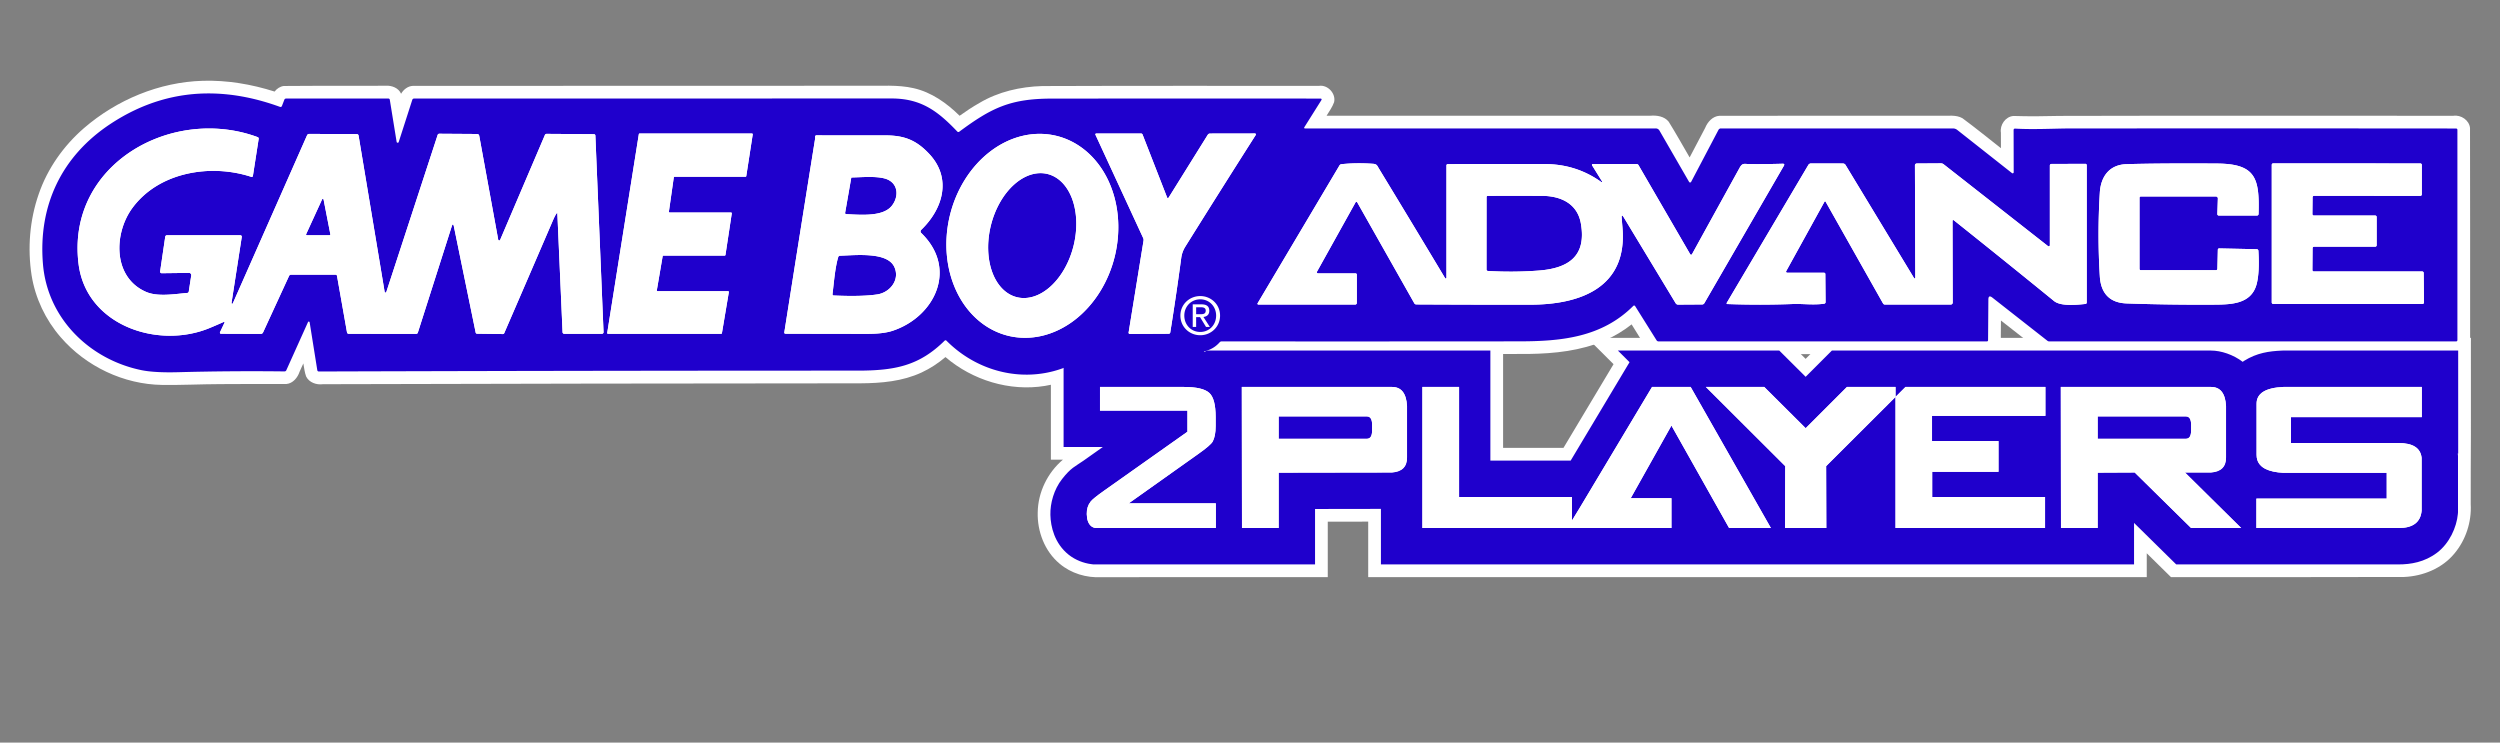 <?xml version="1.0" encoding="UTF-8" standalone="no"?>
<!-- Created by ERK -->

<svg
   version="1.1"
   viewBox="0 0 983 292"
   id="svg51"
   sodipodi:docname="gba2players-w.svg"
   inkscape:version="1.4 (86a8ad7, 2024-10-11)"
   xmlns:inkscape="http://www.inkscape.org/namespaces/inkscape"
   xmlns:sodipodi="http://sodipodi.sourceforge.net/DTD/sodipodi-0.dtd"
   xmlns="http://www.w3.org/2000/svg"
   xmlns:svg="http://www.w3.org/2000/svg">
  <rect x="0" y="0" width="983" height="292" fill="#808080" stroke="none"/>
  <defs
     id="defs51">
    <rect
       x="12.374"
       y="23.688"
       width="975.454"
       height="239.356"
       id="rect21" />
  </defs>
  <sodipodi:namedview
     id="namedview51"
     pagecolor="#ffffff"
     bordercolor="#000000"
     borderopacity="0.25"
     inkscape:showpageshadow="2"
     inkscape:pageopacity="0.0"
     inkscape:pagecheckerboard="true"
     inkscape:deskcolor="#d1d1d1"
     inkscape:zoom="1.4142136"
     inkscape:cx="779.93876"
     inkscape:cy="72.12489"
     inkscape:window-width="3818"
     inkscape:window-height="1003"
     inkscape:window-x="0"
     inkscape:window-y="1041"
     inkscape:window-maximized="0"
     inkscape:current-layer="svg51" />
  <path
     id="path72"
     style="-inkscape-font-specification:GAMECUBEN;display:inline;fill:#ffffff;stroke-linecap:square;stroke-miterlimit:2.7;paint-order:stroke markers fill"
     inkscape:label="2playersOutline2"
     d="m 867.879,132.844 c -49.885,0 -99.77,0 -149.654,0 -2.753,2.753 -5.505,5.507 -8.258,8.26 -2.764,-2.753 -5.528,-5.507 -8.293,-8.26 -25.868,0 -51.737,0 -77.605,0 3.459,3.451 6.918,6.901 10.377,10.352 -6.563,10.971 -13.126,21.943 -19.689,32.914 -7.913,0 -15.827,-10e-6 -23.74,0 10e-6,-14.422 0,-28.844 0,-43.266 -40.296,0 -80.591,0 -120.887,0 -0.585,0.243 -1.268,-0.019 -1.893,0.064 -7.072,-0.16 -14.146,-6e-4 -21.219,-0.064 -11.271,0 -22.542,0 -33.812,0 0,15.969 0,31.939 0,47.908 1.576,3.2e-4 3.151,-0.002 4.727,-0.002 -6.035,5.094 -9.793,12.815 -9.904,20.728 -0.199,7.504 2.74,15.252 8.568,20.131 4.519,3.857 10.583,5.652 16.478,5.343 29.667,-0.055 59.335,-0.011 89.002,-0.025 0,-7.268 0,-14.535 0,-21.803 5.301,-0.007 10.602,-0.014 15.902,-0.021 0,7.275 0,14.549 0,21.824 102.042,0 204.085,0 306.127,0 0,-3.127 0,-6.254 0,-9.381 3.176,3.127 6.352,6.253 9.527,9.381 30.552,-0.012 61.105,0.042 91.657,-0.063 7.425,-0.312 14.949,-3.374 19.753,-9.181 4.519,-5.357 6.823,-12.472 6.442,-19.459 -0.024,-9.176 0.043,-18.353 0.077,-27.529 -0.002,-12.617 -0.004,-25.235 -0.005,-37.852 -25.134,0.011 -50.269,-0.044 -75.403,0.062 -4.892,0.237 -9.835,1.199 -14.205,3.485 -4.243,-2.443 -9.17,-3.727 -14.07,-3.547 z m 31.775,24.297 c 15.865,0.004 31.729,0.008 47.594,0.012 0,0.618 0,1.237 0,1.855 -17.148,0 -34.297,0 -51.445,0 0,6.731 0,13.462 0,20.193 16.232,0.013 32.466,-0.063 48.697,0.082 0.875,0.133 1.953,0.084 2.572,0.825 0.308,1.774 -0.028,3.58 0.107,5.367 -0.037,5.252 0.107,10.513 -0.117,15.76 -0.483,1.249 -2.031,1.223 -3.145,1.343 -3.249,0.138 -6.504,-0.028 -9.755,0.038 -13.983,0.01 -27.966,1e-4 -41.949,0.004 0.148,-0.478 -0.328,-1.58 0.3,-1.578 16.979,0 33.959,0 50.938,0 0,-6.708 0,-13.415 0,-20.123 -15.43,-0.022 -30.862,0.069 -46.291,-0.08 -1.628,-0.212 -3.499,-0.251 -4.75,-1.455 -0.354,-1.427 0.026,-2.908 -0.127,-4.357 0.022,-5.51 -0.073,-11.021 0.086,-16.53 0.891,-0.844 2.232,-0.865 3.369,-1.135 1.297,-0.184 2.609,-0.196 3.916,-0.221 z m -352.039,0.019 c 0.511,0.733 0.481,1.744 0.592,2.616 0.137,2.592 -0.058,5.189 0.035,7.783 -0.015,4.33 0.06,8.661 -0.085,12.99 -1.192,0.371 -2.497,0.173 -3.736,0.231 -15.551,0.036 -31.102,0.052 -46.653,0.079 0,7.253 0,14.507 0,21.76 -1.477,0 -2.954,0 -4.432,0 -0.016,-15.156 -0.033,-30.311 -0.049,-45.467 18.109,0.003 36.219,0.005 54.328,0.008 z m 21.092,-0.008 c 0,14.421 0,28.842 0,43.264 14.79,0 29.579,0 44.369,0 -0.005,0.727 -0.004,1.454 0.002,2.182 -16.264,0.043 -32.529,0.015 -48.793,0.021 0,-15.156 0,-30.311 0,-45.467 1.474,0 2.948,0 4.422,0 z m 88.482,0 c -8.178,14.583 -16.353,29.166 -24.529,43.75 6.517,0 13.034,0 19.551,0 -0.073,0.532 0.143,1.354 -0.1,1.717 -8.975,0 -17.95,0 -26.925,0 9.104,-15.139 18.16,-30.307 27.23,-45.467 1.591,0 3.182,0 4.773,0 z m 4.668,0 c 8.621,15.156 17.242,30.311 25.863,45.467 -1.639,0 -3.279,0 -4.918,0 -8.53,-15.156 -17.059,-30.312 -25.59,-45.467 1.548,0 3.096,0 4.645,0 z m 29.785,0 c 6.122,6.095 12.243,12.191 18.365,18.285 6.094,-6.095 12.189,-12.19 18.283,-18.285 2.954,0 5.908,0 8.861,0 -8.041,8.02 -16.081,16.042 -24.123,24.061 0.022,7.135 0.041,14.271 0.062,21.406 -2.063,0 -4.126,0 -6.189,0 0.021,-7.135 0.04,-14.271 0.062,-21.406 -8.042,-8.019 -16.081,-16.041 -24.121,-24.061 2.933,0 5.866,0 8.799,0 z m 107.609,0 c -0.122,0.501 0.357,1.605 -0.5,1.371 -14.693,0 -29.387,0 -44.08,0 0,6.638 -10e-6,13.276 0,19.914 8.713,0 17.426,0 26.139,0 0,0.688 0,1.376 0,2.064 -8.69,0 -17.38,0 -26.07,0 0,6.638 0,13.276 0,19.914 14.791,0 29.582,0 44.373,0 0,0.734 0,1.469 0,2.203 -16.265,0 -32.53,0 -48.795,0 0,-14.823 0,-29.646 0,-44.469 0.493,-0.41 0.841,-1.21 1.602,-0.998 15.777,0 31.554,0 47.332,0 z m 70.395,0.008 c 0.511,0.733 0.481,1.744 0.592,2.616 0.137,2.592 -0.058,5.189 0.035,7.783 -0.03,4.332 0.09,8.7 -0.109,13.009 -1.523,0.362 -3.127,0.154 -4.685,0.208 -6.179,-0.007 -12.358,0.009 -18.538,0.003 7.372,7.28 14.745,14.56 22.117,21.84 -1.821,0 -3.642,0 -5.463,0 -7.398,-7.283 -14.798,-14.566 -22.195,-21.85 -7.201,0.033 -14.401,0.068 -21.602,0.1 0,7.25 0,14.5 0,21.75 -1.477,0 -2.954,0 -4.432,0 -0.016,-15.156 -0.033,-30.311 -0.049,-45.467 18.109,0.003 36.219,0.005 54.328,0.008 z m -397.594,1.039 c 0.877,1.371 0.74,3.095 0.892,4.654 0.074,2.641 0.202,5.333 -0.323,7.932 -0.211,0.47 -0.94,1.272 -0.719,0.255 0,-4.308 0,-8.617 0,-12.925 l 0.087,0.049 z m 28.873,0.496 c -2.055,0.129 -3.56,2.282 -3.196,4.264 0.089,4.858 0.011,9.718 0.038,14.577 13.575,-0.008 27.153,0.053 40.727,-0.076 3.624,-0.446 6.164,-4.16 5.982,-7.68 0.109,-2.853 0.227,-6.031 -1.619,-8.416 -1.522,-2.013 -4.17,-2.93 -6.634,-2.621 -11.766,-0.011 -23.534,5e-4 -35.298,-0.049 z m 322.031,0 c -2.055,0.129 -3.56,2.282 -3.196,4.264 0.089,4.858 0.011,9.718 0.038,14.577 13.575,-0.008 27.153,0.053 40.727,-0.076 3.624,-0.446 6.164,-4.16 5.982,-7.68 0.109,-2.853 0.227,-6.031 -1.619,-8.416 -1.522,-2.013 -4.17,-2.93 -6.634,-2.621 -11.766,-0.011 -23.534,5e-4 -35.298,-0.049 z M 434.525,199.773 c -0.477,0.447 -0.954,0.895 -1.432,1.342 2.766,0.517 5.518,1.12 8.309,1.496 -3.019,-0.016 -6.08,0.021 -9.072,-0.027 -0.196,-1.187 0.262,-2.489 1.356,-3.08 1.714,-1.307 3.455,-2.58 5.214,-3.826 -1.458,1.365 -2.917,2.73 -4.375,4.096 z m 183.043,7.148 c 0.507,0.172 0.12,0.651 -0.238,0.41 -0.374,-0.193 -0.065,-0.491 0.238,-0.41 z" />
  <path
     id="path71"
     style="display:inline;fill:#ffffff;fill-opacity:1;stroke:none;stroke-opacity:1"
     inkscape:label="GameboyAdvancedOutline2"
     d="m 79.709,31.768 c -17.113,0.508 -33.782,7.473 -46.698,18.611 -8.011,6.95 -14.353,15.906 -17.797,25.967 -3.545,10.183 -4.427,21.249 -2.792,31.892 1.437,8.983 5.476,17.504 11.445,24.362 9.895,11.46 24.756,18.556 39.924,18.754 7.605,0.105 15.207,-0.296 22.812,-0.318 8.669,-0.104 17.341,-0.022 26.008,-0.043 2.582,-0.238 4.429,-2.514 5.192,-4.837 0.49,-1.087 0.98,-2.174 1.471,-3.26 0.33,1.717 0.485,3.499 1.098,5.141 1.173,2.386 4.073,3.373 6.587,3.033 70.466,-0.209 140.931,-0.3 211.397,-0.348 8.164,-0.041 16.566,-0.779 24.057,-4.277 3.374,-1.571 6.512,-3.634 9.346,-6.043 10.621,9.101 25.243,13.594 39.115,11.339 4.208,-0.663 8.322,-1.91 12.197,-3.679 1.022,2.006 3.329,3.138 5.543,2.931 14.544,5.3e-4 29.092,0.054 43.634,-0.049 2.984,-0.353 5.113,-3.301 5.119,-6.2 0.141,-0.926 0.282,-1.852 0.422,-2.778 1.515,-0.679 2.92,-1.598 4.162,-2.699 39.736,-0.058 79.472,0.041 119.207,-0.095 10.119,-0.145 20.454,-1.233 29.823,-5.294 3.773,-1.647 7.338,-3.775 10.567,-6.33 2.152,3.371 4.123,6.879 6.545,10.064 1.724,1.767 4.373,1.723 6.659,1.638 42.33,10e-4 84.66,0.002 126.99,-0.023 3.173,-0.186 5.475,-3.536 4.975,-6.58 0.017,-2.208 0.035,-4.415 0.052,-6.623 5.323,4.161 10.607,8.376 16.008,12.432 2.381,1.271 5.144,0.644 7.713,0.797 51.93,0 103.861,0.003 155.791,-0.018 3.172,-0.213 5.469,-3.557 4.971,-6.608 -0.009,-27.435 0.025,-54.873 -0.043,-82.306 -0.318,-3.082 -3.58,-5.25 -6.557,-4.789 -51.593,-0.008 -103.187,-0.088 -154.78,0.046 -6.059,0.153 -12.125,0.226 -18.182,0.023 -3.152,0.237 -5.434,3.565 -4.937,6.604 0.005,2.022 0.01,4.044 0.015,6.066 -5.031,-3.94 -9.986,-7.989 -15.129,-11.778 -2.576,-1.476 -5.628,-0.858 -8.447,-0.99 -29.036,0.002 -58.074,-0.002 -87.11,0.027 -2.684,0.173 -4.681,2.434 -5.627,4.791 -2.03,3.861 -4.06,7.721 -6.09,11.582 -2.729,-4.691 -5.37,-9.44 -8.238,-14.047 -1.704,-2.119 -4.637,-2.561 -7.196,-2.354 -42.439,0 -84.879,0 -127.318,0 1.056,-1.728 2.275,-3.407 2.955,-5.324 0.79,-3.379 -2.487,-6.932 -5.918,-6.416 -36.284,0.006 -72.568,-0.058 -108.851,0.079 -8.589,0.253 -17.26,2.223 -24.693,6.646 -2.693,1.524 -5.271,3.243 -7.788,5.04 -5.031,-4.973 -11.072,-9.268 -18.071,-10.848 -6.359,-1.46 -12.922,-0.827 -19.384,-0.957 -59.185,0.014 -118.371,0.017 -177.556,0.049 -1.962,0.088 -3.693,1.49 -4.602,3.104 -0.969,-2.267 -3.6,-3.289 -5.936,-3.165 -5.034,0.095 -10.074,0.013 -15.111,0.039 -8.361,0.011 -16.728,-0.027 -25.086,0.068 -1.438,0.189 -2.734,1.048 -3.6,2.193 -9.113,-2.895 -18.683,-4.52 -28.262,-4.24 z m 2.246,23.762 c 3.537,-0.003 6.975,0.333 10.449,1.039 1.203,0.251 2.541,0.575 3.789,0.938 -0.317,1.97 -0.589,3.947 -0.932,5.912 -11.946,-2.599 -24.947,-1.117 -35.61,5.029 -7.344,4.262 -13.481,10.982 -16.083,19.16 -2.406,7.233 -2.286,15.538 1.398,22.328 3.481,6.309 10.315,10.813 17.595,10.917 4.186,0.186 8.364,-0.342 12.505,-0.875 2.391,-0.567 4.074,-2.88 4.204,-5.285 0.304,-2.19 0.77,-4.368 0.922,-6.574 0.047,-2.414 -1.604,-4.688 -3.883,-5.451 -1.948,-0.734 -4.043,-0.231 -6.062,-0.319 -0.458,-0.14 -1.63,0.344 -1.539,-0.277 0.224,-1.524 0.449,-3.048 0.673,-4.572 6.647,0 13.294,0 19.941,0 -1.114,7.263 -2.301,14.519 -3.312,21.795 -0.022,0.863 0.229,1.723 0.666,2.463 -1.716,0.557 -3.29,1.476 -4.983,2.102 -3.747,1.584 -7.705,2.748 -11.782,3.003 -2.289,0.186 -4.718,0.161 -6.839,-0.056 -7.054,-0.715 -14.07,-3.374 -19.33,-8.217 -4.182,-3.858 -7.04,-9.149 -7.787,-14.805 -1.23,-8.301 0.024,-17.04 3.971,-24.483 4.789,-9.229 13.32,-16.167 22.886,-20.012 5.195,-2.108 10.87,-3.336 16.378,-3.671 0.921,-0.049 1.843,-0.079 2.766,-0.09 z M 290.189,57.5 c -0.362,2.333 -0.724,4.667 -1.086,7 -8.283,0.028 -16.572,-0.074 -24.852,0.082 -2.687,0.424 -4.473,3.153 -4.454,5.761 -0.607,4.411 -1.325,8.819 -1.83,13.237 0.181,2.76 2.748,5.205 5.563,4.942 6.145,0.08 12.291,0.016 18.437,0.038 -0.352,2.313 -0.703,4.626 -1.055,6.939 -6.981,0.013 -13.968,-0.046 -20.945,0.055 -2.659,0.394 -4.508,3.027 -4.562,5.618 -0.723,4.411 -1.582,8.811 -2.198,13.232 0.141,2.682 2.498,5.189 5.268,5.045 4.129,0.111 8.262,0.015 12.393,0.051 3.285,0 6.57,0 9.855,0 -0.379,2.25 -0.758,4.5 -1.137,6.75 -11.675,0 -23.35,0 -35.025,0 3.645,-22.917 7.29,-45.833 10.936,-68.75 11.564,0 23.128,0 34.691,0 z m 155.492,0 c 3,7.638 5.894,15.324 9.032,22.903 1.69,3.104 6.686,3.321 8.699,0.445 4.872,-7.763 9.706,-15.55 14.564,-23.322 2.345,-0.006 4.69,-0.012 7.035,-0.018 -7.918,12.537 -15.894,25.038 -23.65,37.674 -1.945,3.339 -2.04,7.306 -2.586,11.032 -0.99,6.679 -1.933,13.365 -2.993,20.034 -2.076,0.012 -4.151,0.023 -6.227,0.035 1.71,-10.588 3.493,-21.168 5.088,-31.771 0.011,-2.776 -1.746,-5.078 -2.71,-7.569 -4.535,-9.814 -9.07,-19.628 -13.605,-29.443 2.451,0 4.901,0 7.352,0 z M 184.125,57.666 c 2.353,12.779 4.632,25.574 7.078,38.331 1.061,3.433 5.977,4.732 8.602,2.282 1.893,-1.972 2.448,-4.758 3.645,-7.137 4.763,-11.161 9.527,-22.322 14.29,-33.484 3.844,0.025 7.689,0.051 11.533,0.076 0.95,22.839 1.9,45.677 2.85,68.516 -2.034,0 -4.068,0 -6.102,0 -0.648,-14.469 -1.231,-28.941 -1.977,-43.403 -0.493,-3.38 -4.972,-5.304 -7.751,-3.302 -2.658,2.062 -3.474,5.485 -4.868,8.381 -5.527,12.794 -11.054,25.589 -16.581,38.383 -1.209,-0.016 -2.418,-0.031 -3.627,-0.047 -2.716,-13.17 -5.365,-26.352 -8.194,-39.497 -1,-3.201 -5.523,-4.681 -8.105,-2.434 -1.987,1.619 -2.34,4.283 -3.135,6.559 -3.786,11.786 -7.525,23.587 -11.293,35.379 -6.586,-0.003 -13.172,-0.007 -19.758,-0.01 -1.199,-6.596 -2.238,-13.229 -3.629,-19.785 -0.956,-2.613 -3.999,-3.83 -6.616,-3.467 -5.746,0.036 -11.499,-0.125 -17.24,0.111 -2.504,0.444 -4.116,2.747 -4.912,5 -2.792,6.051 -5.583,12.103 -8.375,18.154 -2.225,-0.008 -4.451,0.01 -6.676,-0.029 -0.052,-0.681 -0.238,-1.352 -0.547,-1.961 1.963,-0.579 3.284,-2.351 3.937,-4.213 9.155,-20.811 18.376,-41.594 27.556,-62.394 4.142,0.014 8.284,0.029 12.426,0.043 3.272,19.536 6.48,39.087 9.818,58.609 0.873,3.002 4.691,4.68 7.465,3.183 2.02,-0.895 2.801,-3.15 3.343,-5.121 6.202,-18.924 12.395,-37.85 18.58,-56.779 2.754,0.018 5.508,0.036 8.262,0.055 z m 224.904,-0.01 c 7.045,0.029 13.849,3.601 18.199,9.087 5.479,6.719 7.783,15.61 7.438,24.178 -0.183,4.728 -1.149,9.455 -2.807,13.823 -3.248,8.618 -9.419,16.383 -17.791,20.464 -4.817,2.302 -10.377,3.233 -15.637,2.121 -1.044,-0.216 -2.324,-0.561 -3.411,-0.987 -6.44,-2.392 -11.448,-7.727 -14.341,-13.863 -2.786,-5.851 -3.845,-12.439 -3.467,-18.885 0.602,-9.872 4.631,-19.823 11.692,-26.934 1.151,-1.152 2.37,-2.236 3.598,-3.169 0.92,-0.694 1.838,-1.323 2.755,-1.867 4.129,-2.501 8.921,-4.016 13.771,-3.969 z m -79.963,0.586 c 7.353,0.047 14.711,-0.105 22.061,0.128 3.424,0.296 6.754,1.738 9.197,4.176 2.902,2.579 5.218,6.153 5.276,10.143 0.101,4.948 -2.536,9.499 -5.81,13.029 -1.244,1.304 -2.716,2.702 -2.787,4.632 -0.24,2.27 0.971,4.473 2.715,5.857 3.392,3.559 5.476,8.66 4.517,13.597 -0.62,3.489 -2.563,6.897 -5.1,9.488 -4.084,4.143 -9.733,6.88 -15.608,6.888 -5.127,0.22 -10.26,-0.01 -15.389,0.067 -4.656,-0.009 -9.312,-0.019 -13.968,-0.028 3.596,-22.665 7.199,-45.328 10.811,-67.99 1.362,0.004 2.724,0.008 4.086,0.012 z m 79.455,4.857 c -6.131,0.284 -11.718,3.773 -15.641,8.344 -6.837,7.963 -10.005,18.782 -9.172,29.188 0.543,5.982 2.632,12.054 6.895,16.414 3.638,3.697 9.004,5.786 14.187,4.991 5.956,-0.78 11.15,-4.501 14.836,-9.105 5.726,-7.092 8.563,-16.281 8.552,-25.342 -0.073,-6.317 -1.719,-12.834 -5.702,-17.846 -2.952,-3.692 -7.37,-6.299 -12.137,-6.593 -0.604,-0.052 -1.212,-0.058 -1.818,-0.051 z m -68.312,1.504 c -2.486,0.174 -5.063,-0.111 -7.47,0.646 -2.15,0.903 -3.092,3.327 -3.247,5.509 -0.728,4.457 -1.704,8.885 -2.18,13.376 0.101,3.109 3.288,5.439 6.279,5.108 5.466,0.293 11.194,0.559 16.342,-1.638 5.485,-2.402 8.853,-9.058 7.094,-14.861 -1.104,-4.027 -4.857,-6.919 -8.885,-7.621 -2.606,-0.557 -5.283,-0.53 -7.934,-0.52 z m 194.703,4.607 c 1.093,0.03 2.186,0.041 3.277,0.104 8.745,14.391 17.402,28.836 26.143,43.229 2.071,2.869 7.015,2.452 8.709,-0.602 1.048,-2.217 0.654,-4.756 0.688,-7.13 0.037,-11.762 0.019,-23.525 0.021,-35.288 12.168,-0.012 24.34,-0.158 36.506,0.113 6.173,0.428 12.122,2.8 17.115,6.413 3.001,1.73 7.338,-0.586 7.557,-4.046 0.093,-0.849 -0.044,-1.714 -0.369,-2.502 2.192,0.003 4.384,0.006 6.576,0.01 6.517,11.216 12.989,22.461 19.568,33.639 2,2.688 6.686,2.697 8.527,-0.174 1.454,-2.197 2.556,-4.597 3.864,-6.82 4.907,-8.889 9.814,-17.778 14.721,-26.667 1.771,0.015 3.543,0.04 5.314,0.025 -8.725,15.07 -17.449,30.139 -26.174,45.209 -1.642,0.018 -3.284,0.026 -4.926,0.023 -6.655,-10.913 -13.199,-21.897 -19.908,-32.775 -1.553,-2.22 -4.93,-2.977 -7.168,-1.346 -1.862,1.243 -2.63,3.668 -2.24,5.817 0.302,4.084 0.783,8.261 -0.242,12.291 -0.888,3.852 -3.025,7.454 -6.231,9.816 -4.888,3.717 -11.058,5.205 -17.062,5.851 -6.054,0.614 -12.145,0.346 -18.248,0.392 -10.546,-0.017 -21.093,-0.036 -31.639,-0.091 -7.226,-12.753 -14.408,-25.534 -21.691,-38.252 -1.945,-2.719 -6.638,-2.803 -8.495,0.056 -1.62,2.437 -2.866,5.095 -4.353,7.612 -3.89,7.01 -7.832,13.994 -11.65,21.041 -1.321,3.237 1.368,7.355 4.899,7.307 3.5,0.051 7,0.035 10.5,0.033 0,0.75 0,1.5 0,2.25 -8.508,0 -17.017,0 -25.525,0 8.985,-15.124 17.97,-30.249 26.955,-45.373 1.686,-0.117 3.279,-0.156 4.982,-0.166 z M 947.25,69.27 c 0,0.913 0,1.827 0,2.74 -12.718,0.007 -25.44,-0.048 -38.156,0.029 -3.116,0.354 -5.275,3.674 -4.801,6.684 0.065,2.556 -0.378,5.206 0.402,7.687 1.017,2.483 3.932,3.693 6.487,3.34 6.106,0 12.212,0 18.318,0 0,0.75 0,1.5 0,2.25 -6.841,0.01 -13.686,-0.05 -20.523,0.068 -3.035,0.409 -5.124,3.633 -4.679,6.582 0.048,3.08 -0.287,6.197 0.21,9.249 0.793,2.738 3.884,4.245 6.593,3.85 12.311,0 24.622,0 36.933,0 0.01,0.917 0.019,1.833 0.029,2.75 -16.604,0 -33.208,0 -49.812,0 0,-15.087 0,-30.173 0,-45.26 16.333,0.01 32.667,0.02 49,0.029 z m -182.188,2.342 c 12.628,9.829 25.153,19.794 37.824,29.564 3.03,1.909 7.501,-0.284 8.058,-3.766 0.163,-4.094 0.004,-8.205 0.054,-12.305 6.2e-4,-5.217 10e-4,-10.434 0.002,-15.651 1.5,-0.005 3,-0.01 4.5,-0.016 0,15.136 0,30.272 0,45.408 -1.712,0.069 -3.62,0.219 -5.124,-0.74 -2.615,-2.08 -5.316,-4.298 -7.968,-6.429 -10.553,-8.532 -21.086,-17.091 -31.768,-25.46 -2.935,-1.917 -7.37,0.226 -7.834,3.662 -0.099,3.696 -0.033,7.403 -0.051,11.103 0.004,5.923 0.025,11.846 0.037,17.768 -6.402,-0.004 -12.805,-0.008 -19.207,-0.012 -7.29,-12.852 -14.493,-25.754 -21.852,-38.566 -1.981,-2.858 -6.843,-2.541 -8.574,0.42 -5.142,9.45 -10.429,18.825 -15.52,28.303 -1.343,3.115 1.104,7.186 4.541,7.279 2.842,0.184 5.693,0.01 8.539,0.076 0.679,0 1.357,0 2.036,0 0.007,0.801 0.014,1.602 0.021,2.402 -4.005,-0.028 -8.014,-0.258 -12.016,0.001 -4.472,0.123 -8.946,0.158 -13.419,0.083 8.969,-15.158 17.939,-30.316 26.908,-45.475 2.743,0.012 5.487,0.023 8.23,0.035 8.79,14.412 17.475,28.888 26.285,43.285 2.08,2.793 6.97,2.402 8.608,-0.658 1.2,-2.231 0.559,-4.826 0.709,-7.232 -0.039,-11.809 -0.078,-23.618 -0.117,-35.428 1.344,-0.006 2.689,-0.013 4.033,-0.02 1.021,0.789 2.043,1.578 3.064,2.367 z m 95.797,-2.338 c 3.869,0.039 7.842,-0.042 11.645,0.076 1.796,0.08 3.564,0.152 5.383,0.506 1.747,0.347 3.643,1.189 4.289,2.986 0.869,2.194 0.82,4.639 0.924,6.908 -2.029,0 -4.059,0 -6.088,0 0.143,-2.027 -0.027,-4.34 -1.633,-5.797 -1.541,-1.525 -3.834,-1.949 -5.921,-1.703 -9.517,0.01 -19.037,-0.048 -28.552,0.063 -3.039,0.381 -5.121,3.622 -4.656,6.561 0.01,9.26 -0.057,18.524 0.072,27.781 0.414,3.052 3.703,5.075 6.643,4.596 9.742,-0.01 19.488,0.05 29.228,-0.065 3.052,-0.404 5.117,-3.64 4.713,-6.594 0.014,-0.605 0.027,-1.211 0.041,-1.816 2.059,0.043 4.117,0.086 6.176,0.129 0.013,3.067 0.034,6.303 -1.318,9.127 -1.386,2.003 -4.015,2.333 -6.25,2.557 -3.994,0.348 -8.009,0.125 -12.012,0.194 -9.616,-0.037 -19.266,-0.101 -28.839,-0.629 -1.847,-0.278 -3.483,-1.749 -3.724,-3.64 -0.607,-2.803 -0.44,-5.693 -0.638,-8.539 -0.299,-8.428 -0.251,-16.86 0.285,-25.244 0.075,-2.276 0.489,-4.895 2.481,-6.312 1.556,-0.995 3.48,-0.851 5.208,-0.929 7.514,-0.137 15.028,-0.223 22.543,-0.217 z m -275.879,2.736 c -3.267,-0.124 -5.97,3.233 -5.471,6.396 0.005,9.473 -0.065,18.95 0.045,28.42 0.389,3.053 3.606,5.103 6.553,4.769 8.237,0.328 16.55,0.396 24.706,-0.957 5.014,-0.991 10.047,-3.336 13.066,-7.611 3.019,-4.263 3.598,-9.779 2.846,-14.834 -0.609,-4.835 -2.99,-9.614 -7.104,-12.383 -4.273,-3.047 -9.68,-3.96 -14.831,-3.793 -6.603,-0.032 -13.206,-0.015 -19.809,-0.008 z m -458.406,1.203 c -2.462,0.116 -4.38,2.186 -5.075,4.433 -2.019,4.489 -4.226,8.901 -6.032,13.479 -0.828,3.213 2.157,6.676 5.455,6.353 3.249,-0.012 6.51,0.13 9.751,-0.102 2.564,-0.408 4.384,-2.991 4.218,-5.528 -0.102,-1.595 -0.631,-3.03 -0.847,-4.594 -0.729,-3.605 -1.339,-7.256 -2.236,-10.833 -0.85,-2.025 -3.047,-3.364 -5.234,-3.207 z m 209.422,22.109 c -2.654,0.154 -5.382,-0.039 -7.961,0.692 -2.354,0.928 -3.44,3.507 -3.797,5.85 -0.99,4.704 -1.498,9.498 -1.889,14.281 0.15,3.112 3.348,5.463 6.36,5.081 6.38,0.147 12.868,0.446 19.131,-1.013 5.33,-1.614 9.601,-6.794 9.478,-12.469 0.03,-4.794 -3.401,-9.413 -7.896,-10.833 -4.265,-1.661 -8.919,-1.664 -13.426,-1.588 z" />
  <path
     id="path4"
     style="display:inline;fill:#ffffff;fill-opacity:1;fill-rule:nonzero;stroke:none;stroke-width:0.336"
     d="m 471.945,130.528 c 3.489,0 6.237,-2.73 6.237,-6.441 0,-3.65 -2.748,-6.393 -6.237,-6.393 -3.519,0 -6.274,2.742 -6.274,6.393 0,3.711 2.754,6.441 6.274,6.441 M 464.13,124.087 c 0,-4.421 3.579,-7.677 7.815,-7.677 4.2,0 7.785,3.256 7.785,7.677 0,4.457 -3.585,7.725 -7.785,7.725 -4.236,0 -7.815,-3.268 -7.815,-7.725 m 7.797,-0.538 c 1.141,0 2.163,-0.072 2.163,-1.446 0,-1.099 -0.998,-1.297 -1.936,-1.297 h -1.828 v 2.743 h 1.601 z m -1.601,4.995 h -1.344 v -8.878 h 3.37 c 2.103,0 3.143,0.77 3.143,2.527 0,1.589 -0.998,2.276 -2.3,2.443 l 2.522,3.908 h -1.506 l -2.348,-3.854 h -1.535 v 3.854 z"
     inkscape:label="R" />
  <path
     id="path61"
     style="-inkscape-font-specification:GAMECUBEN;display:inline;fill:#1f00cc;stroke-linecap:square;stroke-miterlimit:2.7;paint-order:stroke markers fill"
     inkscape:label="2playersOutline"
     d="m 418.205,137.844 v 37.908 h 15.441 l -7.66,5.416 c -3.249,2.278 -4.863,2.694 -8.396,7.221 -3.178,4.04 -4.681,9.463 -4.578,14.064 0.099,4.656 1.639,11.225 7.166,15.646 2.733,2.186 6.022,3.335 8.781,3.703 l 0.941,0.125 h 62.473 24.703 v -21.793 l 25.902,-0.041 v 21.834 h 87.41 43.127 0.002 49.395 9.547 85.963 20.684 V 205.609 l 16.578,16.318 h 60.404 27.078 c 4.728,0 10.15,-0.881 15.061,-4.582 4.91,-3.701 7.726,-10.041 8.201,-15.213 l 0.059,-0.652 v -22.221 L 966.406,178.5 c -0.006,-0.059 -0.036,-0.124 -0.043,-0.184 h 0.193 v -40.473 h -69.064 l -0.328,0.016 c -4.889,0.225 -9.706,0.846 -14.83,4.049 -0.17,0.106 -0.33,0.254 -0.498,0.369 -3.701,-2.833 -8.555,-4.434 -12.457,-4.434 h -50.818 -34.723 -63.543 l -10.318,10.32 -10.363,-10.32 H 636.158 l 4.578,4.568 -23.148,38.697 h -31.572 v -43.266 h -38.666 -73.398 v 0.549 c -2.824,-0.493 -5.622,-0.549 -8.436,-0.549 z m 14.309,14.309 h 33.002 c 4.9,0 8.206,0.764 9.916,2.289 1.71,1.479 2.564,4.667 2.564,9.566 v 3.537 c 0,2.635 -0.394,4.669 -1.18,6.102 -0.555,0.971 -2.472,2.611 -5.754,4.922 l -27.248,19.344 h 34.25 v 9.707 h -47.215 c -0.693,-0.092 -1.272,-0.324 -1.734,-0.693 -1.156,-0.924 -1.757,-2.518 -1.803,-4.783 -0.046,-1.941 0.462,-3.583 1.525,-4.924 0.647,-0.832 2.45,-2.287 5.408,-4.367 l 32.656,-23.088 v -8.32 h -34.389 z m 55.764,0 h 59.072 c 3.652,0 5.615,2.496 5.893,7.488 v 20.246 c 0,3.652 -1.988,5.615 -5.963,5.893 l -44.512,0.07 v 21.77 H 488.346 Z m 71.008,0 h 14.422 v 43.264 h 44.373 v 9.291 l 3.215,-5.27 28.289,-47.285 h 15.184 l 31.547,55.467 h -16.432 l -22.672,-40.283 -16.016,28.566 h 16.016 v 11.717 h -39.131 -58.795 z m 111.469,0 h 22.949 l 16.295,16.225 16.223,-16.225 h 19.098 v 3.912 l 3.922,-3.912 h 55.012 v 11.371 h -44.58 v 9.914 h 26.139 v 12.064 h -26.07 v 9.914 h 44.373 v 12.203 h -58.795 v -51.555 l -27.279,27.219 0.07,24.336 h -16.225 l 0.07,-24.336 z m 139.555,0 h 59.072 c 3.652,0 5.615,2.496 5.893,7.488 v 20.246 c 0,3.652 -1.988,5.615 -5.963,5.893 h -10.191 l 22.117,21.84 h -19.691 l -22.186,-21.84 -14.561,0.07 v 21.77 h -14.422 z m 87.514,0 h 54.426 v 11.855 h -51.445 v 10.193 h 42.293 c 5.639,0 8.668,1.942 9.084,5.824 v 20.799 c -0.416,4.53 -3.421,6.795 -9.014,6.795 h -55.953 v -11.578 h 51.238 v -10.123 h -40.629 c -5.917,-0.311 -9.343,-2.032 -10.277,-5.162 -0.175,-0.587 -0.262,-1.224 -0.262,-1.91 v -20.105 c 0,-4.068 3.513,-6.264 10.539,-6.588 z m -395.055,11.578 v 8.807 h 34.666 c 1.387,0 2.08,-1.087 2.08,-3.26 v -2.287 c 0,-2.172 -0.693,-3.26 -2.08,-3.26 z m 322.031,0 v 8.807 h 34.666 c 1.387,0 2.08,-1.087 2.08,-3.26 v -2.287 c 0,-2.172 -0.693,-3.26 -2.08,-3.26 z" />
  <path
     id="path70"
     style="-inkscape-font-specification:GAMECUBEN;display:inline;fill:#ffffff;stroke-linecap:square;stroke-miterlimit:2.7;paint-order:stroke markers fill"
     inkscape:label="2players"
     d="M 943.166,207.619 H 887.214 V 196.041 h 51.237 v -10.123 h -40.629 c -5.917,-0.311 -9.342,-2.032 -10.276,-5.163 -0.175,-0.587 -0.263,-1.223 -0.263,-1.909 V 158.739 c 0,-4.068 3.513,-6.263 10.539,-6.587 h 54.427 v 11.856 h -51.445 v 10.192 h 42.293 c 5.639,0 8.667,1.941 9.083,5.824 v 20.8 c -0.416,4.53 -3.42,6.795 -9.013,6.795 z M 824.799,172.537 h 34.667 c 1.387,0 2.08,-1.086 2.08,-3.259 v -2.288 c 0,-2.172 -0.693,-3.259 -2.08,-3.259 h -34.667 z m 14.56,13.243 -14.56,0.069 v 21.771 h -14.421 l -0.069,-55.467 h 59.072 c 3.652,0 5.616,2.496 5.893,7.488 v 20.245 c 0,3.652 -1.988,5.616 -5.963,5.893 h -10.192 l 22.117,21.84 h -19.691 z m -35.245,21.84 V 195.417 h -44.373 v -9.915 h 26.069 v -12.064 h -26.139 v -9.915 h 44.581 v -11.371 h -58.933 v 55.467 z m -102.228,0 0.069,-24.336 -31.2,-31.131 h 22.949 l 16.293,16.224 16.224,-16.224 h 23.019 l -31.2,31.131 0.069,24.336 z m -22.003,0 -22.672,-40.283 -16.016,28.565 h 16.016 v 11.717 h -40.907 l 4.992,-8.181 28.288,-47.285 h 15.184 l 31.547,55.467 z M 573.707,152.153 v 43.264 h 44.373 v 12.203 h -58.795 v -55.467 z m -70.94,20.384 h 34.667 c 1.387,0 2.08,-1.086 2.08,-3.259 v -2.288 c 0,-2.172 -0.693,-3.259 -2.08,-3.259 H 502.768 Z m 0,13.312 v 21.771 h -14.421 l -0.069,-55.467 h 59.072 c 3.652,0 5.616,2.496 5.893,7.488 v 20.245 c 0,3.652 -1.988,5.616 -5.963,5.893 z m -24.702,21.771 H 430.849 c -0.693,-0.092 -1.271,-0.324 -1.733,-0.693 -1.156,-0.924 -1.756,-2.519 -1.803,-4.784 -0.046,-1.941 0.462,-3.582 1.525,-4.923 0.647,-0.832 2.45,-2.288 5.408,-4.368 l 32.656,-23.088 v -8.32 H 432.513 v -9.291 h 33.003 c 4.9,0 8.204,0.763 9.915,2.288 1.71,1.479 2.565,4.668 2.565,9.568 v 3.536 c 0,2.635 -0.393,4.668 -1.179,6.101 -0.555,0.971 -2.473,2.612 -5.755,4.923 l -27.248,19.344 h 34.251 z" />
  <path
     id="path1"
     style="display:inline;fill:#1f00cc;fill-opacity:1;stroke:none;stroke-opacity:1"
     inkscape:label="GameboyAdvancedOutline"
     d="m 83.664,36.756 c -14.213,-0.334 -27.627,3.658 -40.244,11.975 -19.01,12.54 -28.469,31.87 -26.529,55.1 1.77,21.37 18.279,37.449 38.609,41.689 3.44,0.72 8.312,0.997 14.619,0.83 13.887,-0.373 27.808,-0.477 41.762,-0.311 a 0.76,0.75 12 0 0 0.689,-0.439 l 8.539,-18.969 a 0.34,0.34 0 0 1 0.641,0.09 l 3.01,18.84 a 0.6,0.61 85.1 0 0 0.609,0.51 c 70.6,-0.227 141.204,-0.34 211.811,-0.34 14.74,0 24.23,-1.891 34.26,-11.791 a 0.5,0.5 0 0 1 0.701,0.01 c 13.85,13.94 35.06,17.721 52.34,7.771 1.087,-0.627 2.194,-1.204 3.32,-1.73 0.367,-0.173 0.516,-0.06 0.449,0.34 l -0.811,5.09 A 0.5,0.5 0 0 0 427.93,146 h 43.5 a 0.8,0.81 4.7 0 0 0.791,-0.68 l 1,-6.58 a 0.81,0.81 0 0 1 0.609,-0.67 c 2.273,-0.573 4.184,-1.731 5.73,-3.471 a 1.05,1.03 20.1 0 1 0.789,-0.359 c 38.967,0.027 77.934,0.021 116.9,-0.019 16.59,-0.01 32.531,-1.511 44.971,-13.951 a 0.46,0.45 51.1 0 1 0.709,0.08 l 8.42,13.439 a 0.99,0.98 73.8 0 0 0.83,0.461 h 129.051 a 0.48,0.48 0 0 0 0.48,-0.48 l 0.119,-15.98 c 0.007,-1.327 0.533,-1.58 1.58,-0.76 L 805.051,134 a 1.24,1.22 63.2 0 0 0.738,0.25 H 965.75 a 0.5,0.5 0 0 0 0.5,-0.5 V 51.039 a 0.51,0.51 0 0 0 -0.51,-0.51 c -50.827,-0.047 -101.654,-0.05 -152.48,-0.01 -4.92,0.01 -13.909,0.471 -20.959,0.051 A 0.52,0.52 0 0 0 791.75,51.09 l 0.039,16.631 a 0.42,0.42 0 0 1 -0.68,0.34 L 769.59,51.09 A 2.69,2.76 64.8 0 0 767.891,50.5 h -91.23 a 1.08,1.1 14.2 0 0 -0.961,0.58 l -10.75,20.439 a 0.46,0.46 0 0 1 -0.799,0.01 L 652.49,51.33 A 1.66,1.68 75.2 0 0 651.039,50.5 H 513.061 a 0.27,0.28 16 0 1 -0.23,-0.42 l 6.77,-10.77 a 0.36,0.36 0 0 0 -0.299,-0.551 c -35.347,-0.02 -70.597,-0.017 -105.75,0.01 -16.42,0.01 -23.771,3.691 -36.391,13.031 a 0.55,0.56 49.9 0 1 -0.74,-0.061 c -7.67,-8.04 -14.19,-13.02 -25.93,-13.02 -62.54,0.02 -125.103,0.029 -187.689,0.029 a 0.73,0.72 8.8 0 0 -0.691,0.5 l -5.34,16.6 a 0.43,0.42 49.6 0 1 -0.82,-0.07 L 153.27,39.221 A 0.55,0.56 85.8 0 0 152.721,38.75 h -40.24 a 0.73,0.73 0 0 0 -0.68,0.471 l -0.951,2.469 a 0.58,0.58 0 0 1 -0.74,0.34 c -9.102,-3.315 -17.918,-5.073 -26.445,-5.273 z m -1.768,13.773 c 6.517,-0.036 13.115,1.055 19.434,3.4 a 0.6,0.6 0 0 1 0.381,0.65 l -2.271,14.6 a 0.47,0.46 13.2 0 1 -0.609,0.371 c -15.93,-5.26 -36.35,-1.951 -46.77,12.219 -7.33,9.96 -7.811,27.25 5.359,33 4.59,2 11.14,0.86 16.26,0.41 a 0.61,0.6 1.2 0 0 0.541,-0.51 l 0.979,-6.359 a 0.87,0.88 3.6 0 0 -0.879,-1.01 l -10.76,0.129 a 0.6,0.6 0 0 1 -0.6,-0.689 L 64.971,93.09 A 0.7,0.69 4.3 0 1 65.66,92.5 H 94.5 a 0.57,0.57 0 0 1 0.561,0.66 l -4.031,25.949 a 0.271,0.271 0 0 0 0.521,0.15 L 120.73,53.211 a 0.93,0.92 11.6 0 1 0.85,-0.551 l 18.73,0.07 a 0.69,0.69 0 0 1 0.68,0.58 l 10.25,61.449 a 0.34,0.34 0 0 0 0.66,0.051 l 20.189,-61.76 a 0.68,0.67 8.9 0 1 0.641,-0.461 l 14.889,0.1 a 0.84,0.83 85.4 0 1 0.811,0.691 l 7.471,40.859 a 0.4,0.39 51.7 0 0 0.75,0.09 l 17.609,-41.25 a 0.72,0.72 0 0 1 0.68,-0.439 l 18.6,0.119 a 0.56,0.57 89.5 0 1 0.561,0.541 l 3.211,77.279 a 0.64,0.64 0 0 1 -0.641,0.67 h -14.811 a 0.66,0.66 0 0 1 -0.66,-0.641 l -2.039,-46.58 c -0.013,-0.347 -0.123,-0.377 -0.33,-0.09 -0.407,0.567 -0.88,1.477 -1.42,2.73 -6.367,14.78 -12.747,29.554 -19.141,44.32 a 0.62,0.61 11.8 0 1 -0.559,0.359 l -10.16,-0.139 a 0.53,0.54 84.5 0 1 -0.512,-0.422 L 178.471,89.07 c -0.227,-1.093 -0.512,-1.111 -0.852,-0.051 l -13.33,41.791 a 0.68,0.67 8.9 0 1 -0.639,0.459 l -26.52,-0.01 a 0.7,0.7 0 0 1 -0.691,-0.58 l -3.93,-22.209 a 0.56,0.55 85 0 0 -0.539,-0.461 l -17.49,-0.019 a 0.92,0.9 12 0 0 -0.83,0.529 l -10.221,22.201 a 0.97,0.99 13.1 0 1 -0.9,0.568 l -15.639,-0.059 a 0.42,0.42 0 0 1 -0.381,-0.6 l 1.689,-3.58 c 0.233,-0.487 0.105,-0.62 -0.389,-0.4 -1.833,0.827 -3.664,1.616 -5.49,2.369 -20.39,8.39 -48.43,-1.19 -51.43,-25.23 -3.965,-31.817 22.766,-53.105 51.006,-53.26 z m 411.553,1.961 a 0.37,0.37 0 0 1 0.311,0.57 c -9.313,14.62 -18.543,29.257 -27.689,43.91 -0.86,1.373 -1.396,2.859 -1.609,4.459 -1.313,9.793 -2.751,19.55 -4.311,29.27 a 0.63,0.62 4.3 0 1 -0.621,0.531 l -15.279,0.08 A 0.48,0.48 0 0 1 443.77,130.75 l 5.871,-36.119 a 1.76,1.77 36.6 0 0 -0.15,-1.051 L 430.73,52.98 A 0.34,0.33 77.5 0 1 431.029,52.5 h 17.641 a 0.64,0.63 79.1 0 1 0.59,0.41 l 9.609,24.641 c 0.187,0.48 0.418,0.499 0.691,0.059 L 474.9,52.99 A 1,1.02 16.5 0 1 475.75,52.52 Z M 251.49,52.5 h 44.18 a 0.31,0.31 0 0 1 0.301,0.359 l -2.541,16.381 A 0.31,0.31 0 0 1 293.119,69.5 h -27.879 a 0.31,0.31 0 0 0 -0.311,0.27 l -1.92,13.441 a 0.31,0.31 0 0 0 0.311,0.35 h 24.1 a 0.31,0.31 0 0 1 0.311,0.359 L 285.25,100.24 A 0.31,0.31 0 0 1 284.939,100.5 h -24.09 a 0.31,0.31 0 0 0 -0.299,0.26 l -2.291,13.381 a 0.31,0.31 0 0 0 0.311,0.359 h 27.699 a 0.31,0.31 0 0 1 0.311,0.359 l -2.721,16.131 a 0.31,0.31 0 0 1 -0.299,0.26 h -44.5 a 0.31,0.31 0 0 1 -0.301,-0.359 L 251.189,52.76 A 0.31,0.31 0 0 1 251.49,52.5 Z m 69.52,0.721 c 9.393,0.033 18.411,0.04 27.051,0.02 7.67,-0.02 12.359,1.97 17.369,7.34 8.95,9.6 5.291,21.619 -3.199,29.789 a 0.87,0.86 45.2 0 0 0,1.25 c 14.51,14.03 5.349,32.971 -11.311,38.461 -2.42,0.793 -5.73,1.189 -9.93,1.189 -10.74,-0.007 -21.463,-0.025 -32.17,-0.059 a 0.43,0.43 0 0 1 -0.43,-0.5 c 4,-25.36 8.03,-50.701 12.09,-76.021 0.047,-0.307 0.053,-0.599 0.019,-0.879 a 0.52,0.52 0 0 1 0.51,-0.59 z m 94.143,0.148 a 33.4,40.43 13.2 0 1 23.285,46.988 33.4,40.43 13.2 0 1 -41.75,31.734 33.4,40.43 13.2 0 1 -23.285,-46.988 33.4,40.43 13.2 0 1 41.75,-31.734 z m 118.293,10.846 c 2.06,-0.027 4.182,0.036 6.365,0.186 1.64,0.11 1.69,0.75 2.4,1.91 8.7,14.313 17.37,28.67 26.01,43.07 a 0.29,0.28 29.9 0 0 0.529,-0.141 V 65.029 a 0.49,0.49 0 0 1 0.49,-0.49 c 12.773,-0.073 25.523,-0.083 38.25,-0.029 8.233,0.033 15.609,2.387 22.129,7.061 a 0.2,0.2 0 0 0 0.291,-0.27 l -3.811,-6.141 C 625.826,64.72 625.951,64.5 626.471,64.5 h 17.02 a 0.9,0.9 0 0 1 0.779,0.449 l 20.32,35.021 a 0.4,0.4 0 0 0 0.699,-0.01 c 6.2,-11.267 12.441,-22.588 18.721,-33.961 1.12,-2.02 1.79,-1.51 3.76,-1.49 4.553,0.047 8.94,0.004 13.16,-0.129 0.64,-0.02 0.8,0.249 0.48,0.809 l -31.279,54.051 a 0.95,0.95 0 0 1 -0.801,0.471 l -9.5,0.059 a 1.08,1.09 74.3 0 1 -0.949,-0.529 L 638.471,85.48 c -0.64,-1.053 -0.914,-0.967 -0.82,0.26 0.067,0.88 0.166,2.113 0.299,3.699 2.08,23.72 -16.719,30.341 -36.199,30.361 -14.953,0.013 -29.909,-0.022 -44.869,-0.102 a 0.91,0.89 75 0 1 -0.781,-0.459 L 533.66,79.561 a 0.37,0.37 0 0 0 -0.65,0 L 517.84,106.82 A 0.46,0.46 0 0 0 518.24,107.5 H 533 a 0.5,0.5 0 0 1 0.5,0.5 v 11.119 A 0.63,0.63 0 0 1 532.869,119.75 H 494.779 a 0.33,0.33 0 0 1 -0.289,-0.5 l 32.189,-54.189 a 1.04,1.03 11.8 0 1 0.77,-0.5 c 1.937,-0.203 3.936,-0.319 5.996,-0.346 z m 229.734,0.016 a 1.69,1.72 64.4 0 1 1.051,0.359 l 41.059,32.189 A 0.44,0.44 0 0 0 806,96.43 v -31.35 a 0.61,0.61 0 0 1 0.6,-0.609 l 13.361,-0.051 A 0.54,0.53 89.5 0 1 820.5,64.961 V 118.971 a 0.54,0.55 87.1 0 1 -0.49,0.539 c -2.93,0.31 -9.63,1.079 -12.35,-1.141 -12.92,-10.527 -26.018,-21.078 -39.291,-31.658 -0.427,-0.347 -0.639,-0.245 -0.639,0.309 l 0.07,31.961 A 0.77,0.77 0 0 1 767.029,119.75 h -25.869 a 0.87,0.86 75 0 1 -0.75,-0.439 L 717.869,79.369 c -0.173,-0.3 -0.343,-0.3 -0.51,0 l -15.02,27.23 a 0.44,0.44 0 0 0 0.381,0.65 h 14.51 a 0.49,0.49 0 0 1 0.49,0.49 l 0.09,11.07 a 0.61,0.6 85.6 0 1 -0.51,0.6 c -4.11,0.61 -8.66,-0.011 -12.08,0.119 -8.68,0.333 -17.361,0.341 -26.041,0.021 a 0.29,0.29 0 0 1 -0.24,-0.441 l 32.1,-54.25 a 1.21,1.2 15.2 0 1 1.041,-0.59 l 12.57,0.02 a 1.2,1.19 74.3 0 1 1.02,0.58 l 26.949,44.5 a 0.26,0.26 0 0 0 0.48,-0.139 l -0.15,-44.221 a 0.72,0.72 0 0 1 0.721,-0.721 z m 130.641,0.01 57.859,0.029 a 0.57,0.57 0 0 1 0.57,0.57 v 11.6 a 0.57,0.57 0 0 1 -0.57,0.57 l -41.811,-0.02 a 0.57,0.57 0 0 0 -0.568,0.561 l -0.07,6.619 a 0.57,0.57 0 0 0 0.57,0.58 h 24.129 A 0.57,0.57 0 0 1 934.5,85.32 V 96.43 A 0.57,0.57 0 0 1 933.93,97 h -24.061 a 0.57,0.57 0 0 0 -0.568,0.57 l -0.07,8.609 a 0.57,0.57 0 0 0 0.57,0.57 h 42.619 a 0.57,0.57 0 0 1 0.57,0.561 l 0.119,11.609 A 0.57,0.57 0 0 1 952.539,119.5 H 893.82 A 0.57,0.57 0 0 1 893.25,118.93 V 64.811 a 0.57,0.57 0 0 1 0.57,-0.57 z M 871.75,64.311 c 15.32,0.1 16.721,5.869 16.311,19.859 A 0.6,0.6 0 0 1 887.461,84.75 h -15.041 a 0.56,0.56 0 0 1 -0.561,-0.57 l 0.201,-6.141 A 0.77,0.77 0 0 0 871.289,77.25 H 841.75 a 0.5,0.5 0 0 0 -0.5,0.5 v 28 a 0.5,0.5 0 0 0 0.5,0.5 h 29.561 a 0.57,0.57 0 0 0 0.57,-0.561 l 0.17,-7.51 a 0.51,0.51 0 0 1 0.52,-0.5 l 14.799,0.311 A 0.65,0.65 0 0 1 888,98.6 c 0.34,5.733 0.107,10.114 -0.699,13.141 -2.17,8.12 -10.561,8.009 -17.551,8.049 -11.193,0.06 -22.381,-0.099 -33.561,-0.479 -6.75,-0.23 -10.139,-4.07 -10.539,-10.65 -0.673,-10.993 -0.673,-21.973 0,-32.939 0.39,-6.36 3.82,-10.95 10.41,-11.16 8.413,-0.26 20.309,-0.343 35.689,-0.25 z M 411.908,68.422 A 16.74,24.96 14 0 0 389.627,88.59 16.74,24.96 14 0 0 399.832,116.859 16.74,24.96 14 0 0 422.113,96.689 16.74,24.96 14 0 0 411.908,68.422 Z m -69.586,1.164 c -2.643,-0.029 -5.368,0.158 -7.393,0.193 a 0.23,0.25 6.1 0 0 -0.23,0.201 l -2.398,13.709 a 0.43,0.43 0 0 0 0.398,0.5 c 6.76,0.39 14.712,0.9 18.012,-3.33 2.57,-3.3 2.62,-8.14 -1.49,-10.17 -1.695,-0.83 -4.256,-1.075 -6.898,-1.104 z m 242.658,7.424 a 0.47,0.47 0 0 0 -0.471,0.471 l -0.019,28.48 a 0.58,0.58 0 0 0 0.539,0.578 c 6.633,0.407 13.284,0.358 19.951,-0.148 11.51,-0.87 18.919,-5.471 16.619,-18.521 -1.38,-7.87 -7.98,-10.849 -15.35,-10.859 -7.16,-0.02 -14.25,-0.02 -21.27,0 z m -458.016,1.211 a 0.31,0.31 0 0 0 -0.314,0.17 l -6.27,13.67 A 0.31,0.31 0 0 0 120.66,92.5 h 8.93 a 0.31,0.31 0 0 0 0.311,-0.369 l -2.67,-13.67 a 0.31,0.31 0 0 0 -0.266,-0.24 z m 209.107,22.088 c -2.108,0.059 -4.12,0.182 -5.812,0.242 a 0.72,0.72 0 0 0 -0.66,0.51 c -1.26,4.12 -1.72,10.239 -2.26,14.609 a 0.46,0.47 4.6 0 0 0.439,0.52 c 7.46,0.333 13.198,0.19 17.211,-0.43 5,-0.78 8.97,-5.821 6.65,-10.811 -2.055,-4.418 -9.245,-4.817 -15.568,-4.641 z m 135.873,16.102 c 4.2,0 7.785,3.256 7.785,7.678 0,4.457 -3.585,7.725 -7.785,7.725 -4.236,0 -7.814,-3.267 -7.814,-7.725 0,-4.421 3.578,-7.678 7.814,-7.678 z m 0,1.285 c -3.519,0 -6.273,2.742 -6.273,6.393 0,3.711 2.754,6.439 6.273,6.439 3.489,0 6.236,-2.729 6.236,-6.439 0,-3.65 -2.747,-6.393 -6.236,-6.393 z m -2.963,1.971 h 3.369 c 2.103,0 3.143,0.771 3.143,2.527 0,1.589 -0.998,2.276 -2.301,2.443 l 2.521,3.908 h -1.506 l -2.348,-3.854 h -1.535 v 3.854 h -1.344 z m 1.344,1.141 v 2.742 h 1.602 c 1.141,0 2.162,-0.071 2.162,-1.445 0,-1.099 -0.998,-1.297 -1.936,-1.297 z" />
  <path
     id="path36"
     style="display:inline;fill:#ffffff"
     d="m 909.8,106.75 h 42.62 a 0.57,0.57 0 0 1 0.57,0.56 l 0.12,11.61 a 0.57,0.57 0 0 1 -0.57,0.58 h -58.72 a 0.57,0.57 0 0 1 -0.57,-0.57 V 64.81 a 0.57,0.57 0 0 1 0.57,-0.57 l 57.86,0.03 a 0.57,0.57 0 0 1 0.57,0.57 v 11.6 a 0.57,0.57 0 0 1 -0.57,0.57 l -41.81,-0.02 a 0.57,0.57 0 0 0 -0.57,0.56 l -0.07,6.62 a 0.57,0.57 0 0 0 0.57,0.58 h 24.13 a 0.57,0.57 0 0 1 0.57,0.57 V 96.43 A 0.57,0.57 0 0 1 933.93,97 h -24.06 a 0.57,0.57 0 0 0 -0.57,0.57 l -0.07,8.61 a 0.57,0.57 0 0 0 0.57,0.57 z m -68.05,-0.5 h 29.56 a 0.57,0.57 0 0 0 0.57,-0.56 l 0.17,-7.51 a 0.51,0.51 0 0 1 0.52,-0.5 l 14.8,0.31 A 0.65,0.65 0 0 1 888,98.6 q 0.51,8.6 -0.7,13.14 c -2.17,8.12 -10.56,8.01 -17.55,8.05 q -16.79,0.09 -33.56,-0.48 c -6.75,-0.23 -10.14,-4.07 -10.54,-10.65 q -1.01,-16.49 0,-32.94 c 0.39,-6.36 3.82,-10.95 10.41,-11.16 q 12.62,-0.39 35.69,-0.25 c 15.32,0.1 16.72,5.87 16.31,19.86 a 0.6,0.6 0 0 1 -0.6,0.58 h -15.04 a 0.56,0.56 0 0 1 -0.56,-0.57 l 0.2,-6.14 a 0.77,0.77 0 0 0 -0.77,-0.79 h -29.54 a 0.5,0.5 0 0 0 -0.5,0.5 v 28 a 0.5,0.5 0 0 0 0.5,0.5 z m -139.03,1 h 14.51 a 0.49,0.49 0 0 1 0.49,0.49 l 0.09,11.07 a 0.61,0.6 85.6 0 1 -0.51,0.6 c -4.11,0.61 -8.66,-0.01 -12.08,0.12 q -13.02,0.5 -26.04,0.02 a 0.29,0.29 0 0 1 -0.24,-0.44 l 32.1,-54.25 a 1.21,1.2 15.2 0 1 1.04,-0.59 l 12.57,0.02 a 1.2,1.19 74.3 0 1 1.02,0.58 l 26.95,44.5 a 0.26,0.26 0 0 0 0.48,-0.14 l -0.15,-44.22 a 0.72,0.72 0 0 1 0.72,-0.72 l 9.51,-0.06 a 1.69,1.72 64.4 0 1 1.05,0.36 l 41.06,32.19 A 0.44,0.44 0 0 0 806,96.43 V 65.08 a 0.61,0.61 0 0 1 0.6,-0.61 l 13.36,-0.05 a 0.54,0.53 89.5 0 1 0.54,0.54 v 54.01 a 0.54,0.55 87.1 0 1 -0.49,0.54 c -2.93,0.31 -9.63,1.08 -12.35,-1.14 q -19.38,-15.79 -39.29,-31.66 -0.64,-0.52 -0.64,0.31 l 0.07,31.96 a 0.77,0.77 0 0 1 -0.77,0.77 h -25.87 a 0.87,0.86 75 0 1 -0.75,-0.44 L 717.87,79.37 q -0.26,-0.45 -0.51,0 l -15.02,27.23 a 0.44,0.44 0 0 0 0.38,0.65 z M 637.65,85.74 q 0.1,1.32 0.3,3.7 c 2.08,23.72 -16.72,30.34 -36.2,30.36 q -22.43,0.02 -44.87,-0.1 a 0.91,0.89 75 0 1 -0.78,-0.46 L 533.66,79.56 a 0.37,0.37 0 0 0 -0.65,0 l -15.17,27.26 a 0.46,0.46 0 0 0 0.4,0.68 H 533 a 0.5,0.5 0 0 1 0.5,0.5 v 11.12 a 0.63,0.63 0 0 1 -0.63,0.63 h -38.09 a 0.33,0.33 0 0 1 -0.29,-0.5 l 32.19,-54.19 a 1.04,1.03 11.8 0 1 0.77,-0.5 q 5.81,-0.61 12.36,-0.16 c 1.64,0.11 1.69,0.75 2.4,1.91 q 13.05,21.47 26.01,43.07 a 0.29,0.28 29.9 0 0 0.53,-0.14 V 65.03 a 0.49,0.49 0 0 1 0.49,-0.49 q 19.16,-0.11 38.25,-0.03 12.35,0.05 22.13,7.06 a 0.2,0.2 0 0 0 0.29,-0.27 l -3.81,-6.14 q -0.41,-0.66 0.37,-0.66 h 17.02 a 0.9,0.9 0 0 1 0.78,0.45 l 20.32,35.02 a 0.4,0.4 0 0 0 0.7,-0.01 q 9.3,-16.9 18.72,-33.96 c 1.12,-2.02 1.79,-1.51 3.76,-1.49 q 6.83,0.07 13.16,-0.13 0.96,-0.03 0.48,0.81 l -31.28,54.05 a 0.95,0.95 0 0 1 -0.8,0.47 l -9.5,0.06 a 1.08,1.09 74.3 0 1 -0.95,-0.53 L 638.47,85.48 q -0.96,-1.58 -0.82,0.26 z m -53.14,-8.26 -0.02,28.48 a 0.58,0.58 0 0 0 0.54,0.58 q 9.95,0.61 19.95,-0.15 C 616.49,105.52 623.9,100.92 621.6,87.87 620.22,80 613.62,77.02 606.25,77.01 q -10.74,-0.03 -21.27,0 a 0.47,0.47 0 0 0 -0.47,0.47 z M 320.48,54.69 q 0.07,-0.46 0.02,-0.88 a 0.52,0.52 0 0 1 0.51,-0.59 q 14.09,0.05 27.05,0.02 c 7.67,-0.02 12.36,1.97 17.37,7.34 8.95,9.6 5.29,21.62 -3.2,29.79 a 0.87,0.86 45.2 0 0 0,1.25 c 14.51,14.03 5.35,32.97 -11.31,38.46 q -3.63,1.19 -9.93,1.19 -16.11,-0.01 -32.17,-0.06 a 0.43,0.43 0 0 1 -0.43,-0.5 q 6,-38.04 12.09,-76.02 z m 14.22,15.29 -2.4,13.71 a 0.43,0.43 0 0 0 0.4,0.5 c 6.76,0.39 14.71,0.9 18.01,-3.33 2.57,-3.3 2.62,-8.14 -1.49,-10.17 -3.39,-1.66 -10.24,-0.98 -14.29,-0.91 a 0.23,0.25 6.1 0 0 -0.23,0.2 z m -5.1,31.08 c -1.26,4.12 -1.72,10.24 -2.26,14.61 a 0.46,0.47 4.6 0 0 0.44,0.52 q 11.19,0.5 17.21,-0.43 c 5,-0.78 8.97,-5.82 6.65,-10.81 -2.74,-5.89 -14.61,-4.64 -21.38,-4.4 a 0.72,0.72 0 0 0 -0.66,0.51 z m 119.89,-7.48 -18.76,-40.6 a 0.34,0.33 77.5 0 1 0.3,-0.48 h 17.64 a 0.64,0.63 79.1 0 1 0.59,0.41 l 9.61,24.64 q 0.28,0.72 0.69,0.06 L 474.9,52.99 a 1,1.02 16.5 0 1 0.85,-0.47 l 17.7,-0.03 a 0.37,0.37 0 0 1 0.31,0.57 q -13.97,21.93 -27.69,43.91 -1.29,2.06 -1.61,4.46 -1.97,14.69 -4.31,29.27 a 0.63,0.62 4.3 0 1 -0.62,0.53 l -15.28,0.08 a 0.48,0.48 0 0 1 -0.48,-0.56 l 5.87,-36.12 a 1.76,1.77 36.6 0 0 -0.15,-1.05 z m -52.802,38.512 a 33.4,40.43 13.2 0 1 -23.285,-46.989 33.4,40.43 13.2 0 1 41.75,-31.735 33.4,40.43 13.2 0 1 23.285,46.989 33.4,40.43 13.2 0 1 -41.75,31.735 z m 3.144,-15.233 a 16.74,24.96 14 0 0 22.281,-20.169 16.74,24.96 14 0 0 -10.204,-28.268 16.74,24.96 14 0 0 -22.281,20.169 16.74,24.96 14 0 0 10.204,28.268 z M 258.57,114.5 h 27.7 a 0.31,0.31 0 0 1 0.31,0.36 l -2.72,16.13 a 0.31,0.31 0 0 1 -0.3,0.26 h -44.5 a 0.31,0.31 0 0 1 -0.3,-0.36 l 12.43,-78.13 a 0.31,0.31 0 0 1 0.3,-0.26 h 44.18 a 0.31,0.31 0 0 1 0.3,0.36 l -2.54,16.38 a 0.31,0.31 0 0 1 -0.31,0.26 h -27.88 a 0.31,0.31 0 0 0 -0.31,0.27 l -1.92,13.44 a 0.31,0.31 0 0 0 0.31,0.35 h 24.1 a 0.31,0.31 0 0 1 0.31,0.36 l -2.48,16.32 a 0.31,0.31 0 0 1 -0.31,0.26 h -24.09 a 0.31,0.31 0 0 0 -0.3,0.26 l -2.29,13.38 a 0.31,0.31 0 0 0 0.31,0.36 z m -80.1,-25.43 q -0.34,-1.64 -0.85,-0.05 l -13.33,41.79 a 0.68,0.67 8.9 0 1 -0.64,0.46 l -26.52,-0.01 a 0.7,0.7 0 0 1 -0.69,-0.58 l -3.93,-22.21 a 0.56,0.55 85 0 0 -0.54,-0.46 l -17.49,-0.02 a 0.92,0.9 12 0 0 -0.83,0.53 l -10.22,22.2 a 0.97,0.99 13.1 0 1 -0.9,0.57 l -15.64,-0.06 a 0.42,0.42 0 0 1 -0.38,-0.6 l 1.69,-3.58 q 0.35,-0.73 -0.39,-0.4 -2.75,1.24 -5.49,2.37 C 61.93,137.41 33.89,127.83 30.89,103.79 26.01,64.63 67.63,41.42 101.33,53.93 a 0.6,0.6 0 0 1 0.38,0.65 l -2.27,14.6 a 0.47,0.46 13.2 0 1 -0.61,0.37 C 82.9,64.29 62.48,67.6 52.06,81.77 c -7.33,9.96 -7.81,27.25 5.36,33 4.59,2 11.14,0.86 16.26,0.41 a 0.61,0.6 1.2 0 0 0.54,-0.51 l 0.98,-6.36 a 0.87,0.88 3.6 0 0 -0.88,-1.01 l -10.76,0.13 a 0.6,0.6 0 0 1 -0.6,-0.69 L 64.97,93.09 A 0.7,0.69 4.3 0 1 65.66,92.5 H 94.5 a 0.57,0.57 0 0 1 0.56,0.66 l -4.03,25.95 a 0.271,0.271 0 0 0 0.52,0.15 l 29.18,-66.05 a 0.93,0.92 11.6 0 1 0.85,-0.55 l 18.73,0.07 a 0.69,0.69 0 0 1 0.68,0.58 l 10.25,61.45 a 0.34,0.34 0 0 0 0.66,0.05 l 20.19,-61.76 a 0.68,0.67 8.9 0 1 0.64,-0.46 l 14.89,0.1 a 0.84,0.83 85.4 0 1 0.81,0.69 l 7.47,40.86 a 0.4,0.39 51.7 0 0 0.75,0.09 l 17.61,-41.25 a 0.72,0.72 0 0 1 0.68,-0.44 l 18.6,0.12 a 0.56,0.57 89.5 0 1 0.56,0.54 l 3.21,77.28 a 0.64,0.64 0 0 1 -0.64,0.67 h -14.81 a 0.66,0.66 0 0 1 -0.66,-0.64 l -2.04,-46.58 q -0.02,-0.52 -0.33,-0.09 -0.61,0.85 -1.42,2.73 -9.55,22.17 -19.14,44.32 a 0.62,0.61 11.8 0 1 -0.56,0.36 l -10.16,-0.14 a 0.53,0.54 84.5 0 1 -0.51,-0.42 z M 127.23,78.46 a 0.31,0.31 0 0 0 -0.58,-0.07 l -6.27,13.67 a 0.31,0.31 0 0 0 0.28,0.44 h 8.93 a 0.31,0.31 0 0 0 0.31,-0.37 z"
     inkscape:label="GameboyAdvanced" />
</svg>

